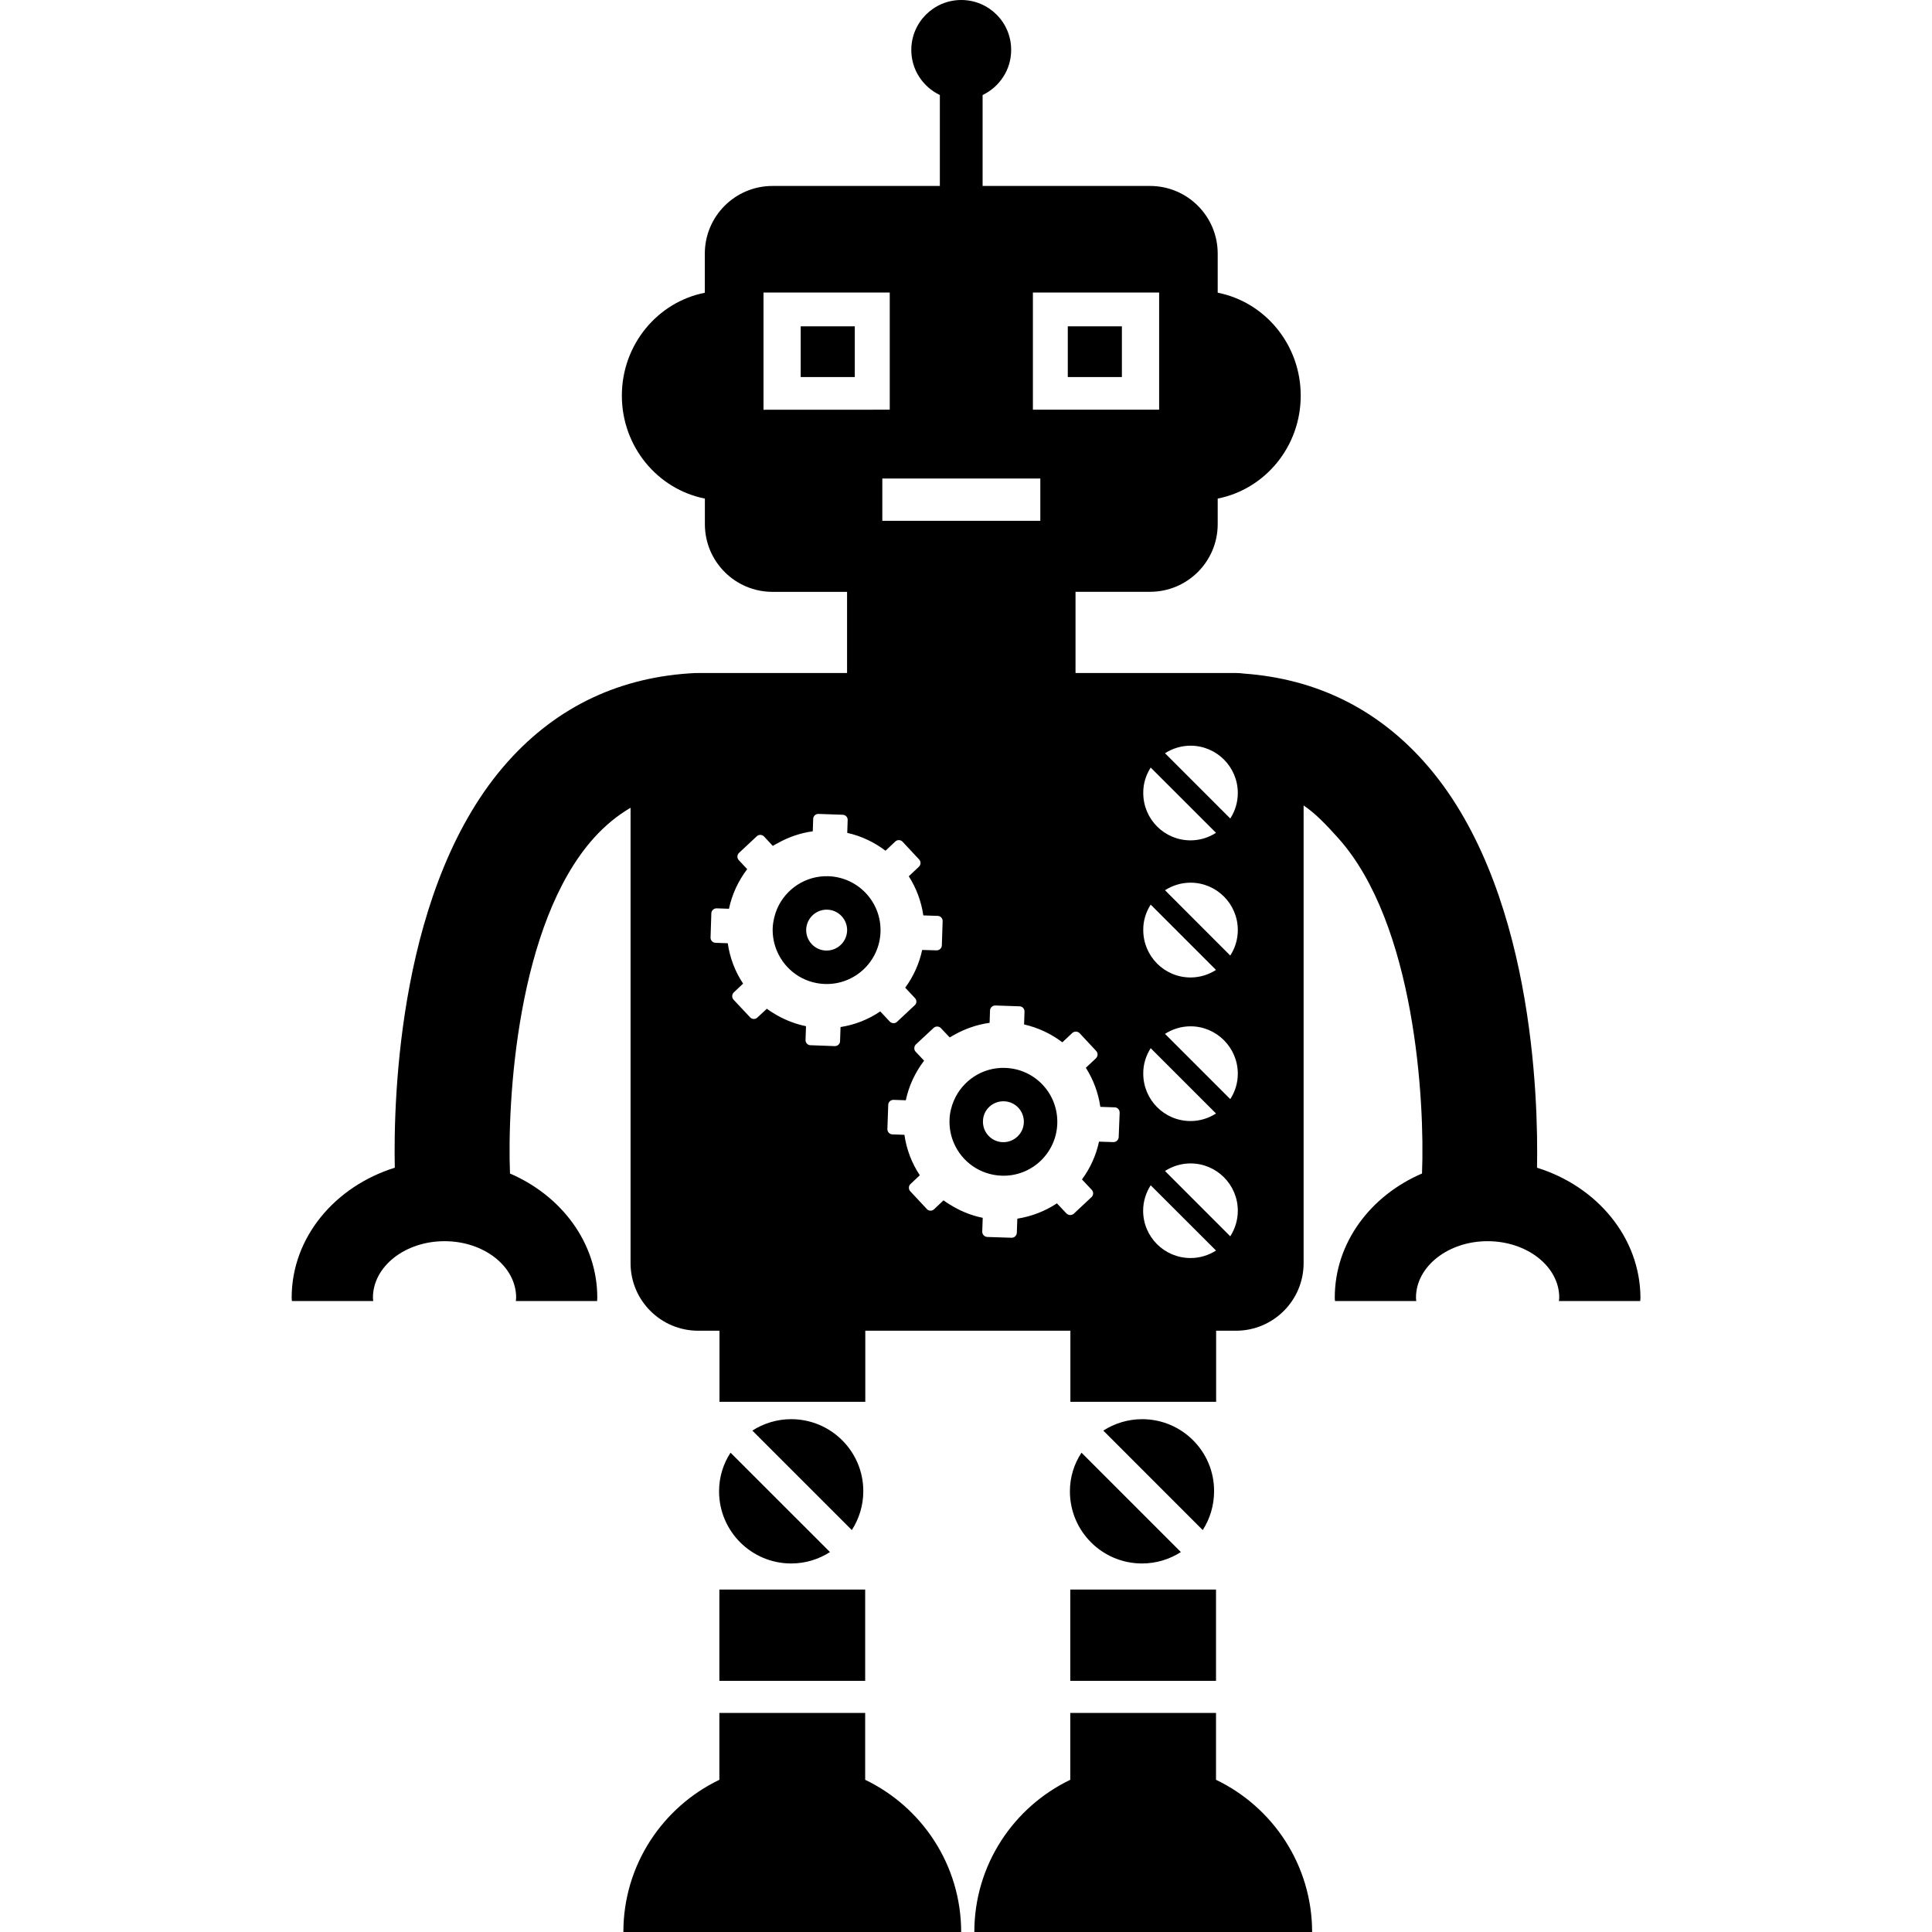 <?xml version="1.0" encoding="iso-8859-1"?>
<!-- Generator: Adobe Illustrator 16.0.0, SVG Export Plug-In . SVG Version: 6.00 Build 0)  -->
<!DOCTYPE svg PUBLIC "-//W3C//DTD SVG 1.1//EN" "http://www.w3.org/Graphics/SVG/1.1/DTD/svg11.dtd">
<svg version="1.1" id="Capa_1" xmlns="http://www.w3.org/2000/svg" xmlns:xlink="http://www.w3.org/1999/xlink" x="0px" y="0px"
	 width="32px" height="32px" viewBox="0 0 32 32" style="enable-background:new 0 0 32 32;" xml:space="preserve">
<g>
	<g>
		<rect x="13.262" y="5.405" width="0.896" height="0.84"/>
		<path d="M25.458,19.341c0.022-1.147-0.063-4.707-1.877-6.73c-0.789-0.879-1.788-1.367-2.974-1.454
			c-0.045-0.006-0.092-0.01-0.139-0.01h-2.654V9.802h1.234c0.619,0,1.121-0.501,1.121-1.121V8.258
			c0.782-0.154,1.375-0.858,1.375-1.705c0-0.847-0.593-1.551-1.375-1.705V4.201c0-0.619-0.502-1.121-1.121-1.121h-2.773V1.574
			c0.279-0.134,0.473-0.416,0.473-0.746C16.75,0.371,16.379,0,15.922,0c-0.458,0-0.828,0.371-0.828,0.828
			c0,0.33,0.194,0.612,0.473,0.746V3.08h-2.772c-0.619,0-1.121,0.502-1.121,1.121v0.648C10.893,5.002,10.3,5.707,10.3,6.553
			c0,0.846,0.593,1.551,1.375,1.705v0.424c0,0.619,0.501,1.121,1.121,1.121h1.234v1.344h-2.467c-0.012,0-0.023,0.002-0.035,0.002
			v-0.002c-1.246,0.057-2.294,0.55-3.113,1.464c-1.813,2.023-1.9,5.583-1.876,6.73c-0.993,0.31-1.708,1.156-1.708,2.152
			c0,0.019,0.003,0.037,0.004,0.056h1.347c-0.002-0.019-0.005-0.037-0.005-0.056c0-0.515,0.531-0.935,1.186-0.935
			c0.653,0,1.186,0.418,1.186,0.935c0,0.019-0.004,0.037-0.005,0.056H9.89c0.001-0.019,0.003-0.037,0.003-0.056
			c0-0.907-0.593-1.688-1.446-2.056c-0.047-1.194,0.113-4.136,1.39-5.558c0.185-0.205,0.387-0.371,0.607-0.5v7.542
			c0,0.618,0.501,1.12,1.121,1.12h0.352v1.177h2.415v-1.177h3.397v1.177h2.414v-1.177h0.328c0.619,0,1.121-0.501,1.121-1.12v-7.58
			c0.19,0.128,0.362,0.305,0.571,0.538c1.276,1.422,1.438,4.363,1.39,5.558c-0.854,0.367-1.445,1.148-1.445,2.056
			c0,0.019,0.002,0.037,0.004,0.056h1.346c-0.002-0.019-0.005-0.037-0.005-0.056c0-0.515,0.532-0.935,1.185-0.935
			c0.654,0,1.188,0.418,1.188,0.935c0,0.019-0.004,0.037-0.006,0.056h1.347c0.001-0.019,0.004-0.037,0.004-0.056
			C27.166,20.496,26.451,19.65,25.458,19.341z M17.231,7.926v0.7h-1.309h-1.308v-0.7h1.308H17.231z M17.108,4.845h2.091v1.941
			h-2.091V4.845z M12.646,6.787V4.845h2.091v1.941L12.646,6.787L12.646,6.787z M19.059,12.713l1.082,1.081
			c-0.121,0.078-0.266,0.125-0.422,0.125c-0.433,0-0.783-0.351-0.783-0.784C18.934,12.979,18.981,12.836,19.059,12.713z
			 M19.059,14.983l1.082,1.082c-0.121,0.078-0.266,0.125-0.422,0.125c-0.433,0-0.783-0.352-0.783-0.786
			C18.934,15.25,18.981,15.105,19.059,14.983z M19.059,17.361l1.082,1.082c-0.121,0.078-0.266,0.125-0.422,0.125
			c-0.433,0-0.783-0.352-0.783-0.785C18.934,17.628,18.981,17.484,19.059,17.361z M13.922,17.011l-0.008,0.234
			c-0.001,0.047-0.041,0.083-0.088,0.082l-0.402-0.015c-0.047,0-0.083-0.041-0.082-0.086l0.008-0.229
			c-0.168-0.034-0.329-0.096-0.479-0.18c-0.058-0.033-0.115-0.068-0.169-0.109l-0.158,0.146c-0.034,0.033-0.088,0.031-0.12-0.004
			l-0.275-0.293c-0.03-0.033-0.028-0.089,0.004-0.119l0.155-0.146c-0.134-0.202-0.22-0.431-0.254-0.669l-0.203-0.007
			c-0.047-0.001-0.083-0.041-0.082-0.087l0.013-0.402c0.001-0.046,0.042-0.083,0.088-0.082l0.204,0.007
			c0.05-0.238,0.154-0.462,0.302-0.656l-0.14-0.15c-0.015-0.017-0.023-0.038-0.022-0.061c0-0.022,0.01-0.043,0.027-0.059
			l0.294-0.275c0.034-0.032,0.087-0.03,0.12,0.004l0.145,0.156c0.024-0.015,0.048-0.028,0.073-0.041
			c0.183-0.104,0.382-0.173,0.589-0.201l0.007-0.206c0.001-0.047,0.04-0.083,0.087-0.082l0.402,0.014
			c0.047,0.001,0.084,0.041,0.082,0.087l-0.007,0.213c0.23,0.051,0.446,0.153,0.634,0.296l0.163-0.154
			c0.016-0.015,0.038-0.023,0.06-0.022c0.023,0.001,0.044,0.01,0.06,0.027l0.274,0.294c0.032,0.034,0.03,0.088-0.004,0.12
			l-0.168,0.158c0.126,0.196,0.208,0.418,0.241,0.648l0.238,0.008c0.047,0.001,0.084,0.041,0.082,0.087l-0.013,0.402
			c-0.002,0.047-0.041,0.083-0.088,0.082l-0.238-0.007c-0.048,0.226-0.144,0.439-0.281,0.625l0.162,0.173
			c0.032,0.034,0.031,0.088-0.004,0.118l-0.294,0.275c-0.016,0.016-0.038,0.023-0.06,0.022c-0.023-0.001-0.044-0.011-0.06-0.027
			l-0.157-0.168C14.381,16.887,14.157,16.975,13.922,17.011z M18.529,18.835c-0.003,0.047-0.042,0.083-0.089,0.082l-0.237-0.008
			c-0.048,0.226-0.144,0.438-0.282,0.626l0.162,0.173c0.032,0.034,0.03,0.088-0.004,0.12l-0.294,0.275
			c-0.017,0.015-0.039,0.022-0.062,0.022c-0.021-0.002-0.043-0.011-0.059-0.026l-0.158-0.168c-0.197,0.131-0.422,0.217-0.656,0.254
			l-0.008,0.234c-0.003,0.047-0.042,0.084-0.089,0.082l-0.401-0.013c-0.047-0.003-0.084-0.042-0.083-0.089l0.008-0.228
			c-0.168-0.034-0.33-0.096-0.479-0.181c-0.058-0.032-0.116-0.068-0.17-0.109l-0.158,0.149c-0.034,0.032-0.087,0.03-0.119-0.005
			l-0.275-0.295c-0.03-0.031-0.029-0.088,0.004-0.118l0.155-0.146c-0.134-0.201-0.221-0.431-0.255-0.67l-0.2-0.007
			c-0.047-0.002-0.083-0.041-0.082-0.088l0.014-0.402c0.001-0.047,0.041-0.083,0.088-0.082l0.203,0.007
			c0.05-0.237,0.154-0.461,0.303-0.656l-0.14-0.148c-0.015-0.017-0.024-0.039-0.022-0.061c0-0.022,0.01-0.045,0.026-0.06
			l0.294-0.274c0.034-0.031,0.088-0.03,0.12,0.004l0.146,0.154c0.023-0.015,0.048-0.026,0.072-0.041
			c0.182-0.103,0.382-0.172,0.589-0.201l0.007-0.205c0.002-0.047,0.041-0.083,0.088-0.082l0.403,0.014
			c0.045,0.001,0.082,0.041,0.08,0.087l-0.007,0.213c0.229,0.052,0.446,0.153,0.634,0.296l0.166-0.156
			c0.018-0.015,0.039-0.022,0.062-0.021s0.044,0.012,0.059,0.027l0.274,0.294c0.031,0.034,0.029,0.087-0.004,0.12l-0.168,0.158
			c0.125,0.196,0.207,0.418,0.24,0.647l0.238,0.008c0.047,0.001,0.083,0.041,0.082,0.089L18.529,18.835z M19.719,20.837
			c-0.434,0-0.785-0.351-0.785-0.784c0-0.154,0.047-0.3,0.125-0.421l1.082,1.081C20.018,20.791,19.875,20.837,19.719,20.837z
			 M20.377,20.477l-1.081-1.082c0.122-0.078,0.267-0.125,0.423-0.125c0.432,0,0.783,0.351,0.783,0.783
			C20.502,20.209,20.456,20.354,20.377,20.477z M20.377,18.205l-1.081-1.081c0.122-0.078,0.267-0.125,0.423-0.125
			c0.432,0,0.783,0.353,0.783,0.784C20.502,17.939,20.456,18.083,20.377,18.205z M20.377,15.827l-1.081-1.082
			c0.122-0.078,0.267-0.125,0.423-0.125c0.432,0,0.783,0.351,0.783,0.784C20.502,15.561,20.456,15.705,20.377,15.827z
			 M20.377,13.557l-1.081-1.081c0.122-0.078,0.267-0.125,0.423-0.125c0.432,0,0.783,0.351,0.783,0.784
			C20.502,13.291,20.456,13.435,20.377,13.557z"/>
		<path d="M13.722,14.513c-0.377-0.013-0.708,0.211-0.85,0.538c-0.042,0.1-0.069,0.209-0.074,0.324
			c-0.004,0.137,0.023,0.267,0.074,0.384c0.133,0.308,0.432,0.526,0.789,0.539c0.493,0.017,0.906-0.369,0.923-0.862
			S14.213,14.53,13.722,14.513z M13.68,15.744c-0.187-0.006-0.333-0.163-0.327-0.35c0.007-0.187,0.164-0.333,0.351-0.327
			c0.187,0.006,0.333,0.164,0.327,0.35C14.023,15.604,13.867,15.75,13.68,15.744z"/>
		<path d="M16.65,17.688c-0.378-0.014-0.708,0.211-0.85,0.539c-0.043,0.1-0.07,0.209-0.073,0.323
			c-0.004,0.138,0.022,0.267,0.073,0.384c0.132,0.308,0.433,0.526,0.789,0.539c0.493,0.018,0.906-0.369,0.923-0.861
			C17.529,18.117,17.143,17.704,16.65,17.688z M16.607,18.918c-0.187-0.007-0.333-0.163-0.326-0.352
			c0.005-0.187,0.163-0.332,0.35-0.325c0.187,0.005,0.333,0.163,0.327,0.349C16.953,18.777,16.794,18.924,16.607,18.918z"/>
		<path d="M13.104,23.506c-0.238,0-0.458,0.071-0.643,0.189l1.648,1.648c0.119-0.186,0.19-0.406,0.19-0.644
			C14.3,24.041,13.765,23.506,13.104,23.506z"/>
		<path d="M11.91,24.701c0,0.66,0.535,1.195,1.195,1.195c0.237,0,0.457-0.07,0.642-0.189L12.1,24.061
			C11.98,24.244,11.91,24.464,11.91,24.701z"/>
		<rect x="11.915" y="26.328" width="2.415" height="1.512"/>
		<path d="M14.33,29.479v-1.107h-2.415v1.107c-0.939,0.451-1.59,1.41-1.59,2.521c4.181,0,2.751,0,5.595,0
			C15.919,30.889,15.269,29.93,14.33,29.479z"/>
		<path d="M18.917,23.506c-0.238,0-0.457,0.071-0.643,0.189l1.647,1.648c0.119-0.186,0.188-0.406,0.188-0.644
			C20.112,24.041,19.577,23.506,18.917,23.506z"/>
		<path d="M17.721,24.701c0,0.66,0.534,1.195,1.195,1.195c0.237,0,0.457-0.07,0.643-0.189l-1.646-1.646
			C17.792,24.244,17.721,24.464,17.721,24.701z"/>
		<rect x="17.727" y="26.328" width="2.414" height="1.512"/>
		<path d="M20.141,29.479v-1.107h-2.414v1.107c-0.939,0.451-1.589,1.41-1.589,2.521c4.181,0,2.75,0,5.595,0
			C21.731,30.889,21.081,29.93,20.141,29.479z"/>
		<rect x="17.686" y="5.405" width="0.896" height="0.84"/>
	</g>
</g>
<g>
</g>
<g>
</g>
<g>
</g>
<g>
</g>
<g>
</g>
<g>
</g>
<g>
</g>
<g>
</g>
<g>
</g>
<g>
</g>
<g>
</g>
<g>
</g>
<g>
</g>
<g>
</g>
<g>
</g>
</svg>

